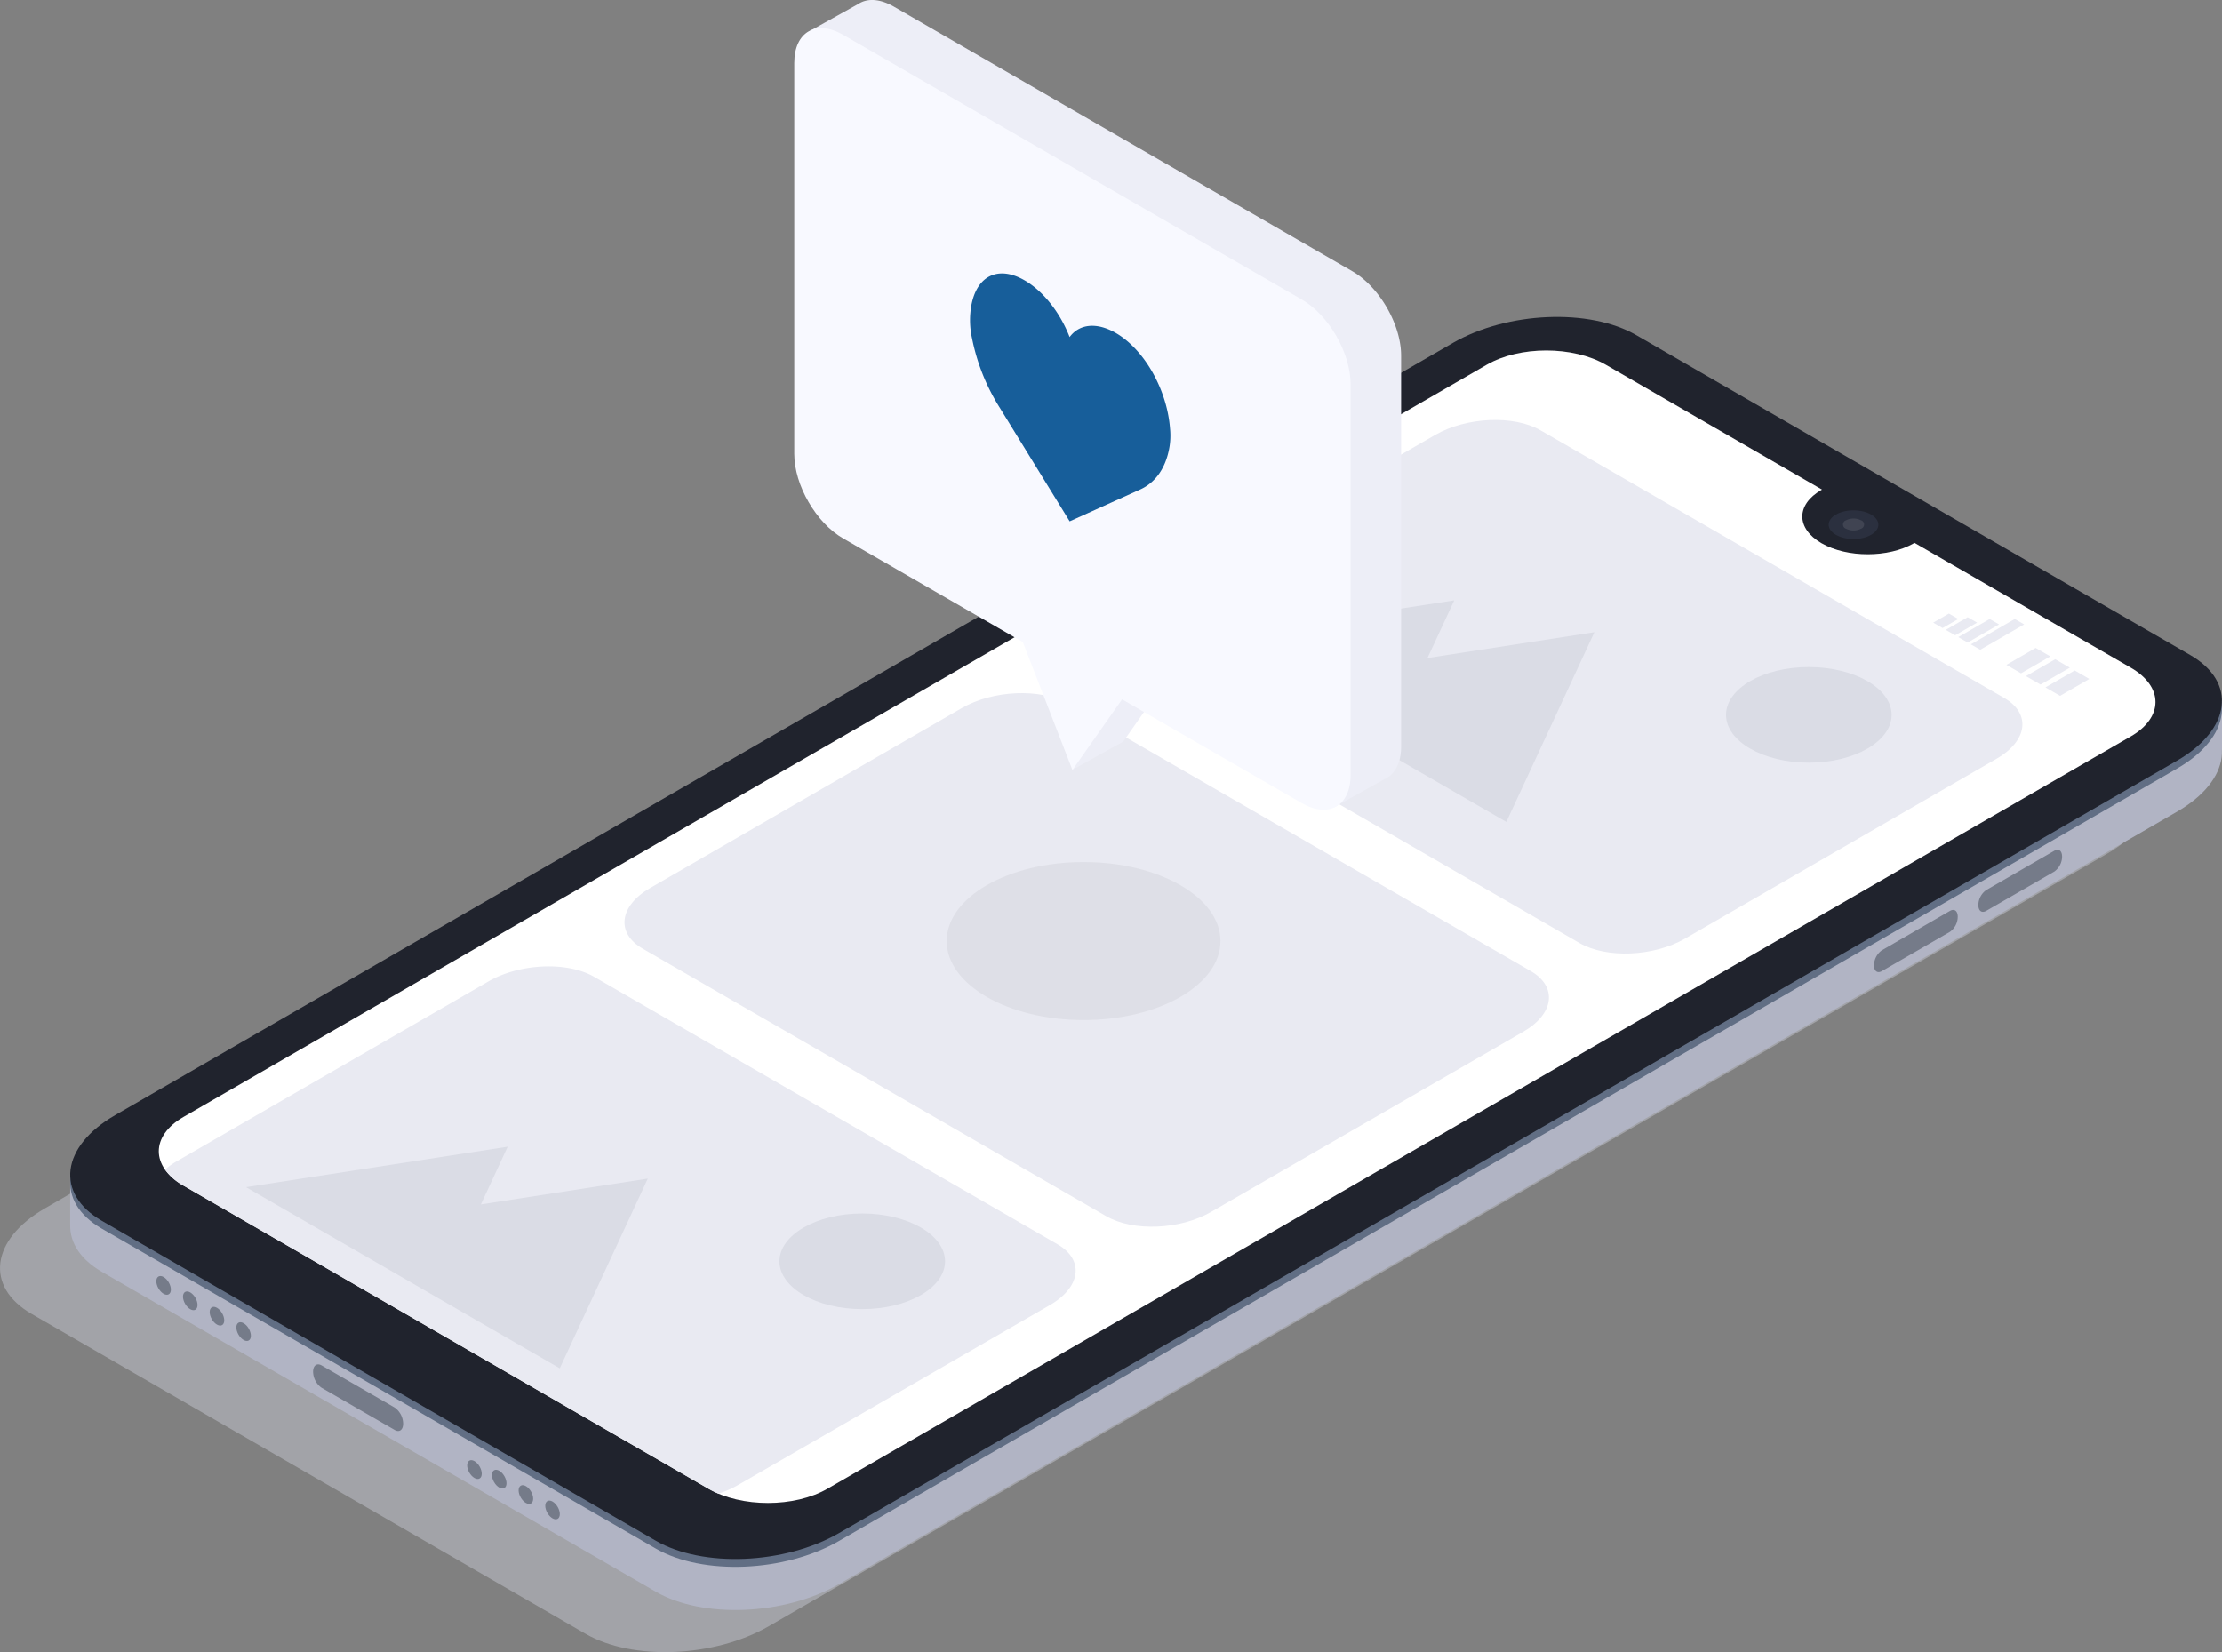 <svg xmlns="http://www.w3.org/2000/svg" xmlns:xlink="http://www.w3.org/1999/xlink" viewBox="0 0 500 371.83"><rect x="0" y="0" width="500" height="371.83" fill="#808080" stroke="none"/><defs><style>.cls-1{fill:#d6d8e5;opacity:0.4;}.cls-2{fill:#b1b4c4;}.cls-3{fill:#616e84;}.cls-4{fill:#757b89;}.cls-5{fill:#20232d;}.cls-6,.cls-9{fill:#fff;}.cls-7{opacity:0.5;fill:url(#Безымянный_градиент_15);}.cls-8{fill:#2b303f;}.cls-9{opacity:0.1;}.cls-10{fill:#e9eaf2;}.cls-11{fill:#dadce5;}.cls-12{fill:#edeef7;}.cls-13{fill:#f8f9ff;}.cls-14{fill:#175E9A;}.cls-15{opacity:0.05;}</style><linearGradient id="Безымянный_градиент_15" x1="260.38" y1="338.26" x2="260.38" y2="78.86" gradientUnits="userSpaceOnUse"><stop offset="0.21" stop-color="#fff" stop-opacity="0"/><stop offset="1" stop-color="#fff" stop-opacity="0.2"/></linearGradient></defs><title>Mobile_notification_SVG</title><g id="Слой_2" data-name="Слой 2"><g id="Слой_1-2" data-name="Слой 1"><g id="Mobile"><path class="cls-1" d="M131.79,367.72l-124.66-72c-10.56-6.09-9.24-16.74,3-23.78L311.22,98.1c12.2-7,30.64-7.81,41.2-1.71l124.66,72c10.56,6.1,9.23,16.75-3,23.79L173,366C160.79,373.05,142.35,373.81,131.79,367.72Z"/><path class="cls-2" d="M147.58,358.24l-124.66-72c-10.56-6.1-9.23-16.75,3-23.79L327,88.62c12.2-7,30.64-7.8,41.2-1.71l124.66,72c10.56,6.09,9.24,16.74-3,23.78L188.78,356.53C176.58,363.57,158.14,364.34,147.58,358.24Z"/><polygon class="cls-2" points="15.79 275.79 15.79 264.31 29.25 269.39 15.79 275.79"/><polygon class="cls-2" points="500 168.83 500 157.79 489.29 164.69 500 168.83"/><path class="cls-3" d="M147.58,348.53l-124.66-72c-10.56-6.09-9.23-16.74,3-23.78L327,78.91c12.2-7,30.64-7.81,41.2-1.71l124.66,72c10.56,6.1,9.24,16.75-3,23.79L188.78,346.82C176.58,353.86,158.14,354.62,147.58,348.53Z"/><ellipse class="cls-4" cx="36.82" cy="289.29" rx="1.34" ry="2.31" transform="translate(-139.72 57.17) rotate(-30)"/><ellipse class="cls-4" cx="42.82" cy="292.75" rx="1.34" ry="2.31" transform="translate(-140.65 60.64) rotate(-30)"/><ellipse class="cls-4" cx="48.82" cy="296.22" rx="1.34" ry="2.31" transform="translate(-141.57 64.1) rotate(-30)"/><ellipse class="cls-4" cx="54.82" cy="299.68" rx="1.34" ry="2.31" transform="translate(-142.5 67.57) rotate(-30)"/><ellipse class="cls-4" cx="106.34" cy="329.43" rx="1.34" ry="2.31" transform="matrix(0.87, -0.5, 0.5, 0.87, -150.47, 97.31)"/><ellipse class="cls-4" cx="112.34" cy="332.89" rx="1.34" ry="2.31" transform="translate(-151.4 100.78) rotate(-30)"/><ellipse class="cls-4" cx="118.34" cy="336.36" rx="1.34" ry="2.31" transform="translate(-152.33 104.24) rotate(-30)"/><ellipse class="cls-4" cx="124.34" cy="339.82" rx="1.34" ry="2.31" transform="translate(-153.26 107.71) rotate(-30)"/><path class="cls-4" d="M88.82,321.83l-16.48-9.51a4.52,4.52,0,0,1-1.89-3.61h0c0-1.4.84-2,1.89-1.43l16.48,9.51a4.53,4.53,0,0,1,1.89,3.62h0C90.71,321.8,89.87,322.44,88.82,321.83Z"/><path class="cls-4" d="M462.27,196.15,446.94,205c-1,.56-1.76,0-1.76-1.33h0a4.2,4.2,0,0,1,1.76-3.35l15.33-8.85c1-.56,1.75,0,1.75,1.33h0A4.19,4.19,0,0,1,462.27,196.15Z"/><path class="cls-4" d="M438.79,209.71l-15.33,8.85c-1,.56-1.76,0-1.76-1.33h0a4.22,4.22,0,0,1,1.76-3.36L438.79,205c1-.56,1.75,0,1.75,1.33h0A4.2,4.2,0,0,1,438.79,209.71Z"/><path class="cls-5" d="M147.58,346.76l-124.66-72c-10.56-6.1-9.23-16.75,3-23.79L327,77.14c12.2-7,30.64-7.8,41.2-1.71l124.66,72c10.56,6.09,9.24,16.74-3,23.78L188.78,345.05C176.58,352.09,158.14,352.86,147.58,346.76Z"/><path class="cls-6" d="M479.49,150.28l-48.67-28.1-.12.07c-5.75,3.32-15.07,3.32-20.82,0s-5.75-8.71,0-12l.12-.06-48.67-28.1c-7.39-4.27-19.38-4.27-26.77,0L41.27,251.39c-7.39,4.26-7.39,11.18,0,15.45l118.15,68.22c7.4,4.27,19.38,4.27,26.77,0L479.49,165.73C486.88,161.46,486.88,154.54,479.49,150.28Z"/><path class="cls-7" d="M479.49,165.73,186.2,335.06c-6.68,3.86-17.13,4.22-24.53,1.1a18.47,18.47,0,0,1-2.23-1.1L41.28,266.84a12.48,12.48,0,0,1-4.15-3.6c-2.79-4-1.41-8.65,4.15-11.85L334.56,82.05c7.39-4.26,19.37-4.26,26.77,0L410,110.16l-.12.07c-5.75,3.32-5.75,8.69,0,12s15.08,3.33,20.82,0l.11-.06,48.68,28.1C486.88,154.55,486.88,161.46,479.49,165.73Z"/><ellipse class="cls-8" cx="417.09" cy="118.08" rx="5.59" ry="3.23"/><path class="cls-9" d="M415.44,119a1,1,0,0,1,0-1.92,3.71,3.71,0,0,1,3.31,0,1,1,0,0,1,0,1.92A3.71,3.71,0,0,1,415.44,119Z"/></g><path class="cls-10" d="M355.43,212.24,251.12,152c-6.06-3.5-5.3-9.61,1.7-13.65L323,97.85c7-4,17.6-4.49,23.66-1L451,157.09c6.06,3.5,5.3,9.61-1.7,13.66l-70.17,40.51C372.08,215.3,361.49,215.74,355.43,212.24Z"/><polygon class="cls-11" points="358.77 142.29 321.21 148.1 327.24 135.11 268.36 144.22 284.82 153.72 311.46 169.1 338.96 184.98 358.77 142.29"/><ellipse class="cls-11" cx="407.03" cy="160.89" rx="18.63" ry="10.76"/><path class="cls-10" d="M248.93,273.72,144.62,213.5c-6.06-3.5-5.3-9.61,1.7-13.66l70.16-40.51c7-4,17.6-4.48,23.66-1l104.31,60.22c6.06,3.51,5.3,9.62-1.7,13.66l-70.17,40.51C265.58,276.79,255,277.22,248.93,273.72Z"/><path class="cls-10" d="M236.25,293.72l-70.17,40.5a22.17,22.17,0,0,1-4.41,1.94,18.47,18.47,0,0,1-2.23-1.1L41.28,266.84a12.48,12.48,0,0,1-4.15-3.6,16.39,16.39,0,0,1,2.69-1.91L110,220.82c7-4,17.6-4.48,23.66-1L238,280.06C244,283.56,243.25,289.67,236.25,293.72Z"/><polygon class="cls-11" points="145.77 265.26 108.21 271.07 114.24 258.08 55.36 267.19 71.83 276.7 98.46 292.08 125.96 307.95 145.77 265.26"/><ellipse class="cls-11" cx="194.03" cy="283.87" rx="18.63" ry="10.76"/><polygon class="cls-10" points="437.13 141.35 435.02 140.13 438.55 138.09 440.66 139.31 437.13 141.35"/><polygon class="cls-10" points="439.96 142.98 437.84 141.76 442.78 138.91 444.9 140.13 439.96 142.98"/><polygon class="cls-10" points="442.78 144.61 440.66 143.39 447.72 139.31 449.84 140.53 442.78 144.61"/><polygon class="cls-10" points="445.6 146.24 443.49 145.02 453.37 139.31 455.49 140.53 445.6 146.24"/><polygon class="cls-10" points="454.78 151.54 451.49 149.64 458.07 145.83 461.37 147.73 454.78 151.54"/><polygon class="cls-10" points="459.17 154.07 455.88 152.17 462.47 148.37 465.76 150.27 459.17 154.07"/><polygon class="cls-10" points="463.56 156.61 460.27 154.71 466.86 150.9 470.15 152.81 463.56 156.61"/><path class="cls-12" d="M304.32,61.06,201.14,1.49c-2.8-1.61-5.34-1.87-7.28-1h0a5.24,5.24,0,0,0-.77.43l-10.77,6,7.84,11V95.78c0,7,4.92,15.52,11,19l40.42,23.33,4.92,12.69-5.16,22.45,11.41-6.34L263.9,151l35,20.22,1.23,10.49,11.3-6.3c2.35-1,3.85-3.55,3.85-7.41V80.08C315.3,73.08,310.39,64.56,304.32,61.06Z"/><path class="cls-13" d="M292.91,67.4,189.73,7.83c-6.06-3.5-11-.66-11,6.34v88c0,7,4.92,15.52,11,19l40.42,23.33,11.17,28.8,11.17-15.9,40.42,23.34c6.07,3.5,11,.66,11-6.34V86.42C303.89,79.42,299,70.9,292.91,67.4Z"/><path class="cls-14" d="M263.28,96.42c-.66-8.74-5.79-17.77-12.2-21.48-4.27-2.46-8.19-2.07-10.39.92-2.18-5.57-5.93-10.34-10.14-12.77-6.41-3.7-11.54-.59-12.2,7.39a18.7,18.7,0,0,0,.39,5.7A46.12,46.12,0,0,0,225,91.81l15.7,25.52,16-7.23c3.15-1.48,5.31-4.39,6.24-8.42A15.78,15.78,0,0,0,263.28,96.42Z"/><ellipse class="cls-15" cx="243.83" cy="211.79" rx="30.8" ry="17.78"/></g></g></svg>
